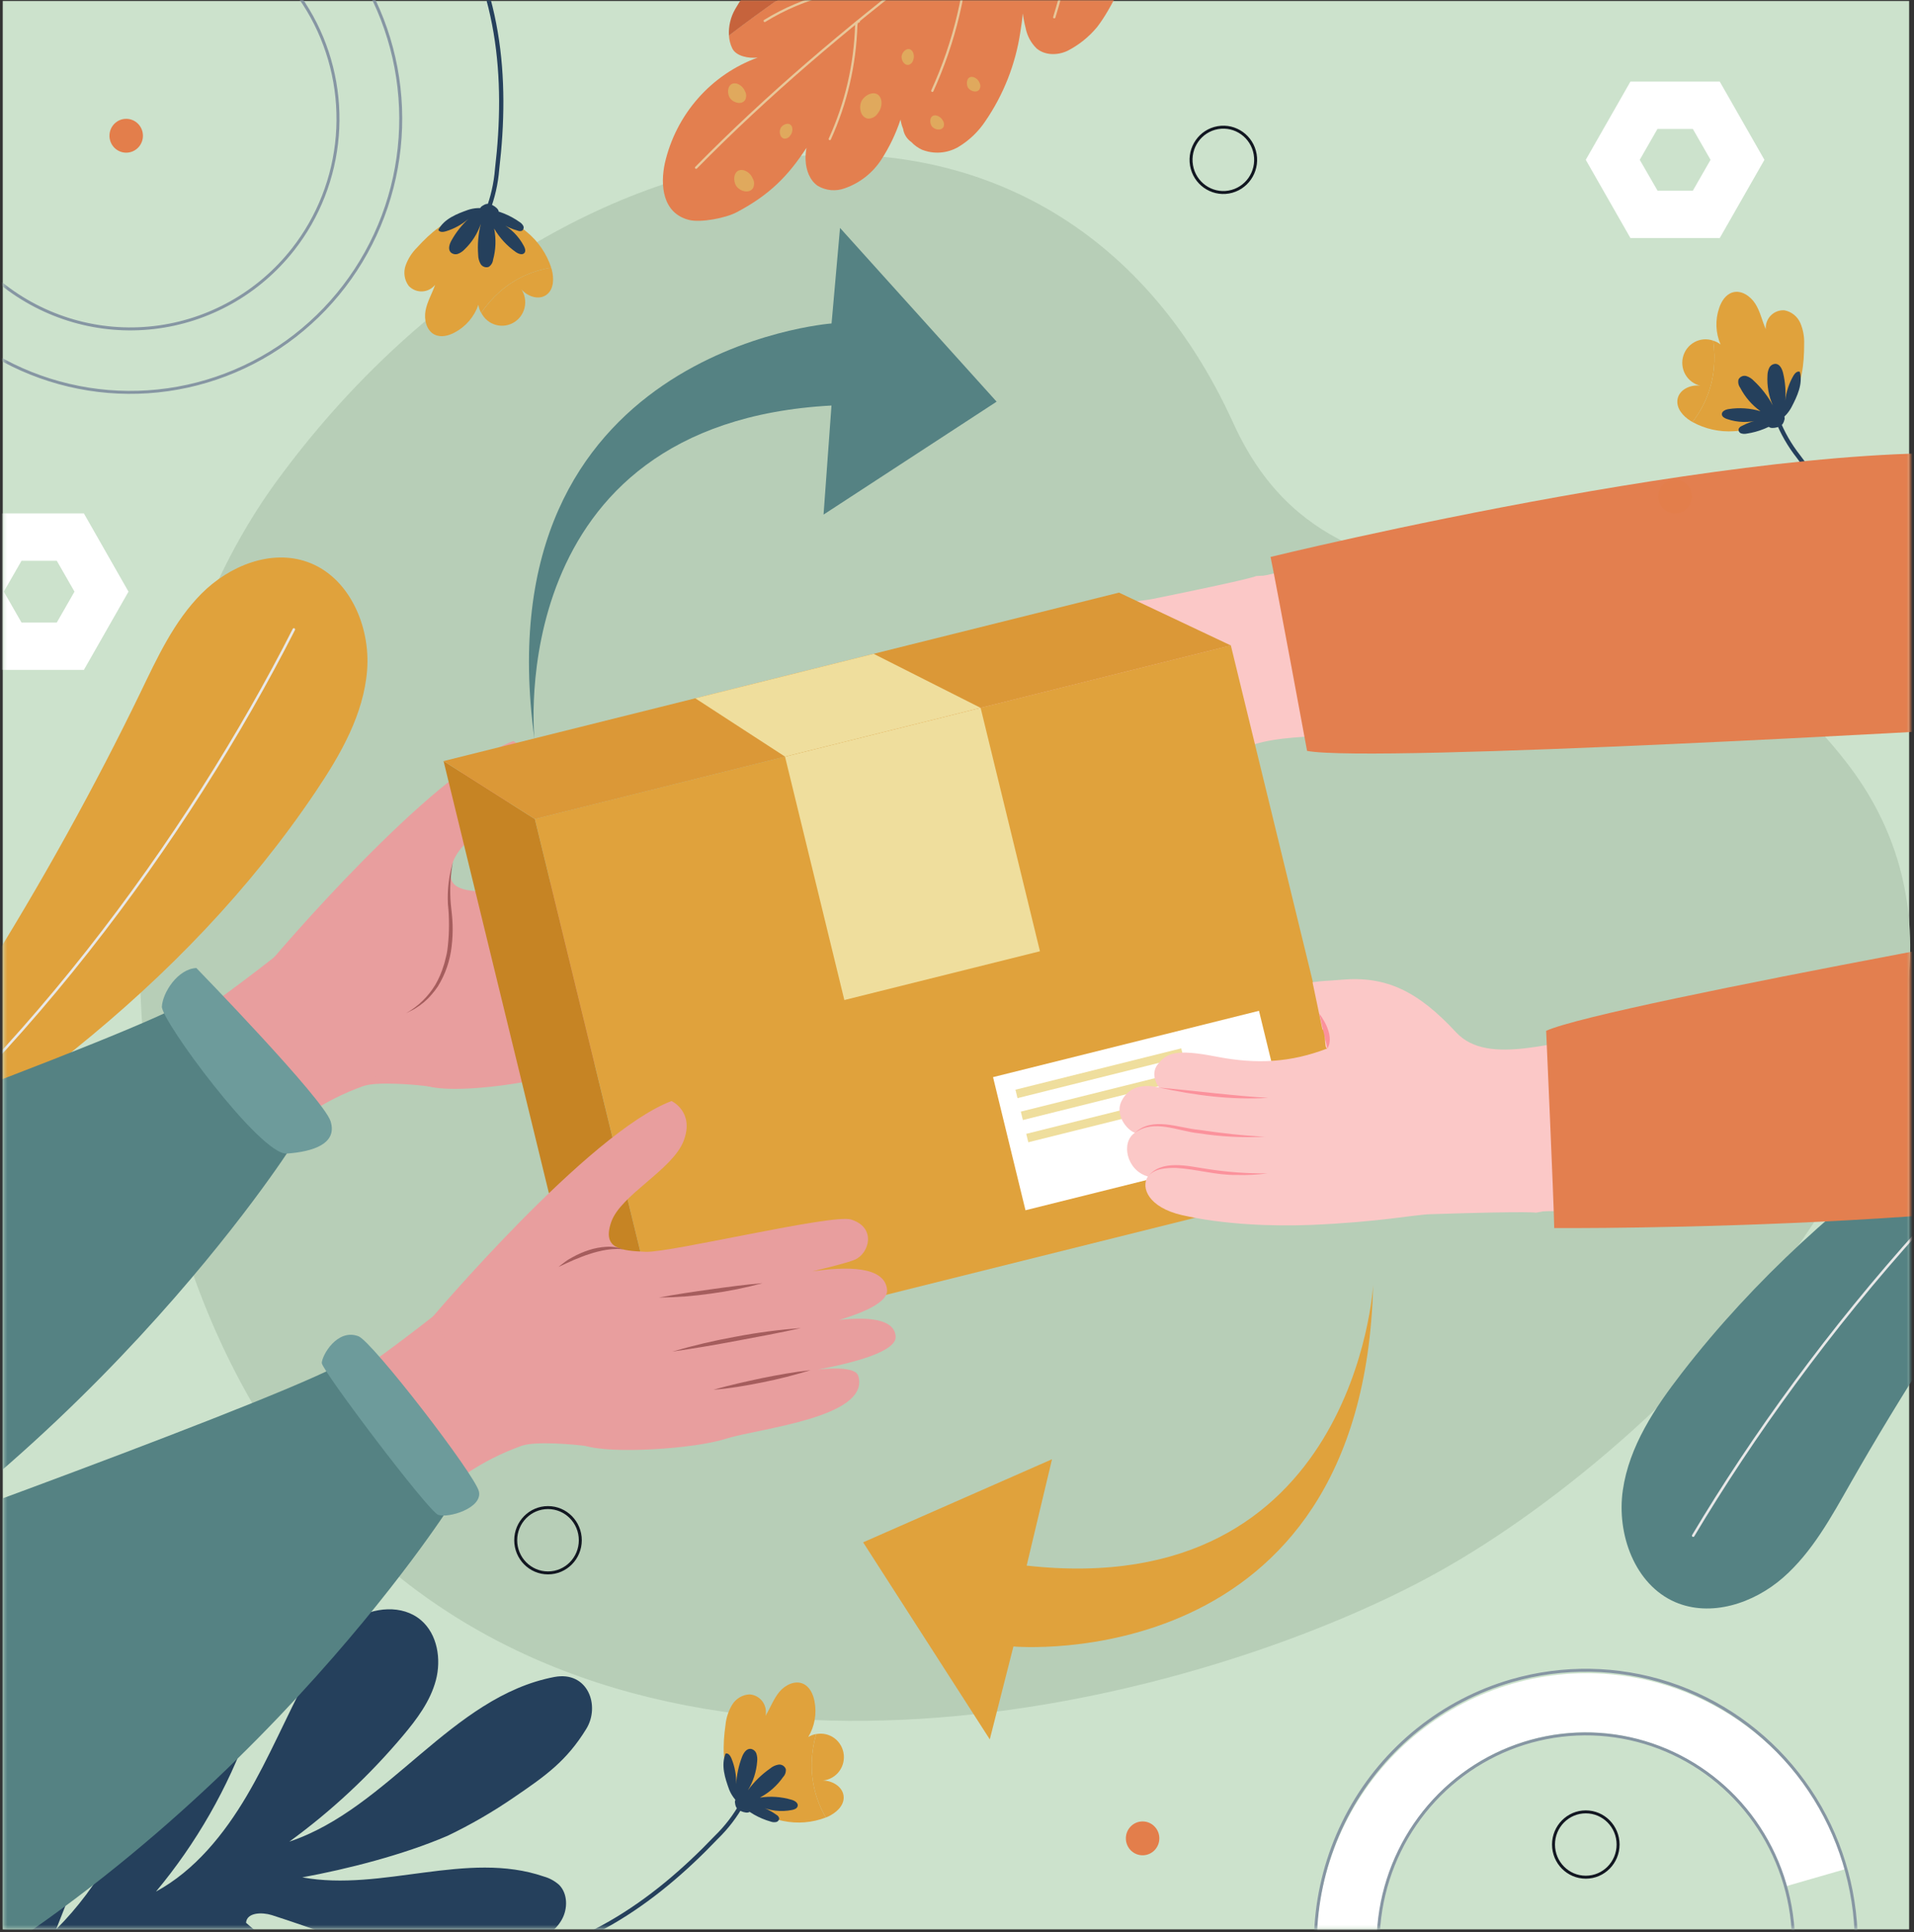 <svg width="645" height="651" viewBox="0 0 645 651" fill="none" xmlns="http://www.w3.org/2000/svg">
<rect x="0" y="0" width="645" height="651" fill="#333333" stroke="none"/>
<path d="M643.356 0.338H0.925V650.039H643.356V0.338Z" fill="#CCE2CC"/>
<path d="M93.126 162.269C188.206 32.056 353.953 7.043 415.626 142.583C453.954 226.81 550.228 165.115 621.847 256.359C693.465 347.603 573.664 478.738 487.232 528.207C417.348 568.189 250.149 617.177 140.319 535.782C30.49 454.388 21.701 260.179 93.126 162.269Z" fill="#B7CEB7"/>
<mask id="mask0_178_3396" style="mask-type:luminance" maskUnits="userSpaceOnUse" x="1" y="0" width="643" height="650">
<path d="M643.715 0H1.285V649.701H643.715V0Z" fill="white"/>
</mask>
<g mask="url(#mask0_178_3396)">
<path d="M186.78 565.019C152.088 571.646 130.991 609.276 97.508 620.49C111.643 610.201 124.495 598.22 135.784 584.808C140.486 579.221 145.009 573.192 146.885 566.11C148.761 559.028 147.412 550.621 141.887 545.891C135.629 540.525 125.813 541.434 118.926 545.891C112.039 550.348 107.504 557.716 103.598 565.006C96.505 578.233 90.749 592.189 83.117 605.105C75.485 618.021 65.643 630.21 52.563 637.317C66.15 621.034 76.782 602.447 83.965 582.418C86.008 576.7 87.82 570.632 86.895 564.616C85.969 558.6 81.678 552.7 75.716 551.908C71.977 551.608 68.263 552.74 65.309 555.078C53.013 563.966 51.715 581.443 48.387 596.334C43.807 616.714 33.578 635.352 18.9 650.064C23.26 639.019 27.62 627.979 31.98 616.943C35.526 607.938 39.149 598.543 38.404 588.876C37.89 582.573 34.267 575.505 28.022 574.985C23.911 574.647 20.108 577.363 17.422 580.546C9.713 589.642 8.428 602.415 6.257 614.214C2.248 636.252 -1.812 654.015 -16.704 676.988C-17.462 679.782 -13.967 684.563 -9.688 683.485C-5.41 682.406 0.989 679.587 5.216 678.287C18.938 674.246 40.627 678.469 54.657 687.045C68.688 695.621 76.5 702.638 89.349 712.825C92.664 715.424 96.274 718.023 100.45 718.634C104.626 719.244 109.444 717.191 110.729 713.111C111.551 710.422 110.729 707.485 109.444 704.964C105.114 696.284 96.698 690.593 88.629 685.291L61.532 667.541C59.463 666.177 57.086 664.033 57.87 661.655C85.751 667.424 107.491 690.814 135.244 697.22C139.561 698.22 144.456 698.675 148.093 696.115C154.517 691.619 152.217 680.808 146.088 676C139.959 671.193 131.775 670.387 124.246 668.776C108.92 665.491 94.687 658.278 82.912 647.829C83.168 644.321 88.244 644.217 91.559 645.231C106.078 649.856 120.288 655.626 135.244 658.588C150.2 661.551 166.26 661.473 179.931 654.69C183.657 652.858 187.281 650.402 189.324 646.764C191.367 643.126 191.367 638.058 188.437 635.069C186.958 633.747 185.2 632.783 183.298 632.25C157.395 623.349 128.781 637.447 101.863 632.522C116.922 629.755 135.745 625.012 150.842 618.515C158.641 614.777 166.141 610.432 173.276 605.521C183.992 598.231 190.968 593.242 197.56 582.521C202.378 574.712 198.099 562.862 186.78 565.019Z" fill="#25405C"/>
<path d="M566.764 462.587C557.655 474.359 549.008 487.276 546.875 502.089C544.742 516.902 550.909 533.872 564.49 539.771C576.504 544.969 590.907 540.239 600.813 531.598C610.72 522.957 617.144 511.055 623.684 499.594C657.206 440.744 706.275 370.485 754.47 323.161C745.386 332.088 707.046 339.469 683.533 358.076C672.688 366.652 664.851 373.487 653.544 381.4C620.947 404.218 591.228 430.972 566.764 462.587Z" fill="#558283"/>
<path d="M570.593 517.395C610.591 450.307 675.001 372.928 749.78 325.175" stroke="#E8E8E8" stroke-width="0.85" stroke-linecap="round" stroke-linejoin="round"/>
<path d="M106.515 266.507C114.828 254.137 122.575 240.636 123.719 225.732C124.862 210.828 117.564 194.3 103.624 189.349C91.289 184.944 77.233 190.648 67.93 199.978C58.628 209.308 53 221.587 47.257 233.476C17.705 294.548 -26.52 367.939 -71.426 418.446C-62.959 408.935 -25.171 398.955 -2.994 378.762C7.285 369.459 14.608 362.104 25.363 353.437C56.354 328.437 84.222 299.72 106.515 266.507Z" fill="#E0A23C"/>
<path d="M99.024 212.075C63.613 281.749 4.535 363.403 -66.89 416.081" stroke="#E8E8E8" stroke-width="0.85" stroke-linecap="round" stroke-linejoin="round"/>
<path d="M246.77 16.307C248.055 18.906 252.115 19.738 255.34 19.4C247.602 22.207 240.683 26.933 235.217 33.143C229.751 39.354 225.913 46.852 224.054 54.951C222.448 62.397 223.244 71.752 232.097 74.079C236.093 75.131 244.663 73.455 248.312 71.48C259.516 65.567 265.696 59.109 271.786 49.806C271.519 51.157 271.415 52.535 271.478 53.912C271.607 57.264 272.853 60.786 275.615 62.644C276.977 63.436 278.493 63.917 280.058 64.055C281.623 64.191 283.198 63.98 284.674 63.436C289.749 61.679 294.099 58.258 297.034 53.717C299.74 49.542 301.9 45.03 303.458 40.294C303.548 40.801 303.651 41.295 303.78 41.775C303.933 42.337 304.122 42.888 304.345 43.426C304.476 44.311 304.787 45.159 305.258 45.917C305.729 46.675 306.35 47.327 307.082 47.831C308.102 48.919 309.319 49.801 310.666 50.429C312.646 51.217 314.774 51.546 316.896 51.391C319.017 51.235 321.077 50.6 322.924 49.533C326.591 47.348 329.722 44.354 332.085 40.775C338.2 31.848 342.217 21.625 343.829 10.889C344.188 8.771 344.458 6.64 344.689 4.509C344.891 6.174 345.204 7.824 345.627 9.446C346.135 12.08 347.437 14.49 349.354 16.346C352.193 18.724 356.459 18.698 359.787 17.1C363.603 15.14 366.987 12.417 369.731 9.095C379.651 -3.73 391.471 -37.683 395.75 -65.152C341.58 -48.691 290.75 -22.584 245.652 11.941C245.728 13.458 246.109 14.944 246.77 16.307ZM345.448 -13.67C345.448 -13.514 345.37 -13.345 345.345 -13.189C345.369 -13.352 345.403 -13.512 345.448 -13.67Z" fill="#E37F4F"/>
<path d="M315.214 -59.773C310.396 -56.966 305.796 -52.691 304.01 -47.363C302.225 -42.036 305.578 -34.811 311.129 -34.902C298.884 -32.303 286.716 -28.756 275.872 -22.324C265.028 -15.892 254.029 -8.03 247.798 2.988C246.211 5.702 245.464 8.834 245.652 11.98C290.745 -22.548 341.57 -48.66 395.737 -65.126C395.968 -66.594 396.174 -68.05 396.366 -69.479C396.487 -70.08 396.473 -70.701 396.326 -71.296C396.179 -71.891 395.901 -72.445 395.514 -72.918C395.127 -73.39 394.64 -73.769 394.09 -74.026C393.539 -74.283 392.938 -74.412 392.332 -74.404C377.35 -73.637 332.586 -69.934 315.214 -59.773Z" fill="#C6633C"/>
<path d="M234.577 56.498C282.913 7.289 339.832 -32.251 396.392 -71.467" stroke="#E8C79A" stroke-width="0.78" stroke-linecap="round" stroke-linejoin="round"/>
<path d="M257.704 7.042C270.987 -1.139 286.413 -5.049 301.942 -4.171" stroke="#E8C79A" stroke-width="0.78" stroke-linecap="round" stroke-linejoin="round"/>
<path d="M289.415 7.225C288.836 7.108 288.579 7.926 288.554 8.524C288.149 21.768 285.117 34.795 279.637 46.83" stroke="#E8C79A" stroke-width="0.78" stroke-linecap="round" stroke-linejoin="round"/>
<path d="M326.624 -21.856C325.923 -3.718 321.697 14.102 314.187 30.588" stroke="#E8C79A" stroke-width="0.78" stroke-linecap="round" stroke-linejoin="round"/>
<path d="M363.834 -48.897C363.676 -30.334 360.792 -11.897 355.276 5.808" stroke="#E8C79A" stroke-width="0.78" stroke-linecap="round" stroke-linejoin="round"/>
<path d="M296.982 33.784C297.113 34.559 297.075 35.353 296.871 36.112C296.667 36.871 296.301 37.575 295.8 38.176C295.457 38.73 294.98 39.186 294.413 39.5C293.846 39.814 293.209 39.975 292.563 39.969C289.684 39.592 289.209 35.369 290.687 33.472C292.383 31.185 296.16 30.25 296.982 33.784Z" fill="#E0A95D"/>
<path d="M266.994 43.075C267.071 43.533 267.049 44.003 266.929 44.451C266.809 44.9 266.595 45.317 266.3 45.674C266.095 46.002 265.81 46.271 265.472 46.455C265.135 46.639 264.756 46.733 264.372 46.726C262.676 46.505 262.381 44.01 263.268 42.828C264.154 41.645 266.505 40.97 266.994 43.075Z" fill="#E0A95D"/>
<path d="M250.702 57.381C251.358 57.589 251.962 57.94 252.47 58.409C252.979 58.879 253.379 59.455 253.644 60.097C253.942 60.596 254.106 61.165 254.122 61.748C254.138 62.331 254.004 62.908 253.734 63.423C252.282 65.554 248.787 64.229 247.875 62.254C246.822 59.993 247.605 56.602 250.702 57.381Z" fill="#E0A95D"/>
<path d="M248.338 28.184C248.937 28.379 249.487 28.703 249.951 29.134C250.415 29.564 250.78 30.091 251.023 30.679C251.29 31.133 251.438 31.648 251.451 32.176C251.465 32.704 251.344 33.227 251.1 33.694C249.815 35.643 246.59 34.434 245.755 32.641C244.804 30.575 245.511 27.482 248.338 28.184Z" fill="#E0A95D"/>
<path d="M328.076 25.988C328.522 26.135 328.931 26.377 329.277 26.698C329.623 27.018 329.897 27.41 330.081 27.846C330.27 28.19 330.369 28.577 330.369 28.97C330.369 29.363 330.27 29.75 330.081 30.094C329.091 31.549 326.714 30.653 326.098 29.314C325.442 27.742 325.969 25.429 328.076 25.988Z" fill="#E0A95D"/>
<path d="M307.557 17.412C307.789 17.823 307.929 18.28 307.967 18.752C308.004 19.223 307.939 19.697 307.775 20.141C307.695 20.526 307.518 20.884 307.262 21.18C307.005 21.476 306.677 21.7 306.31 21.83C304.601 22.22 303.471 19.933 303.92 18.516C304.421 16.892 306.362 15.593 307.557 17.412Z" fill="#E0A95D"/>
<path d="M315.433 38.891C315.892 38.979 316.328 39.166 316.709 39.44C317.09 39.713 317.409 40.067 317.643 40.476C317.883 40.786 318.041 41.153 318.101 41.542C318.162 41.931 318.124 42.329 317.99 42.698C317.18 44.271 314.713 43.686 313.93 42.425C313.146 41.165 313.274 38.631 315.433 38.891Z" fill="#E0A95D"/>
<path d="M570.349 142.18C570.157 142.063 569.951 141.972 569.758 141.842C567.189 140.27 564.876 137.619 565.287 134.657C565.801 131.018 570.311 129.212 573.844 130.096C572.75 129.969 571.696 129.611 570.748 129.044C569.801 128.477 568.983 127.714 568.347 126.806C567.711 125.897 567.271 124.863 567.058 123.771C566.844 122.679 566.86 121.554 567.106 120.469C567.351 119.383 567.82 118.363 568.482 117.474C569.144 116.584 569.985 115.846 570.948 115.308C571.911 114.769 572.976 114.442 574.073 114.349C575.17 114.255 576.274 114.396 577.313 114.763C577.771 117.947 577.845 121.176 577.532 124.378C576.844 130.878 574.354 137.049 570.349 142.18Z" fill="#E0A23C"/>
<path d="M577.532 124.379C577.845 121.176 577.771 117.948 577.313 114.763C578.22 115.037 579.069 115.478 579.819 116.063C578.131 112.187 577.957 107.809 579.33 103.809C580.076 101.522 581.54 99.248 583.815 98.534C586.744 97.624 589.853 99.716 591.524 102.341C593.194 104.966 593.798 108.071 595.044 110.904C594.988 110.056 595.111 109.205 595.406 108.409C595.7 107.613 596.16 106.89 596.754 106.288C597.348 105.687 598.062 105.22 598.848 104.92C599.635 104.621 600.476 104.494 601.314 104.55C602.489 104.767 603.593 105.272 604.532 106.019C605.47 106.766 606.213 107.734 606.698 108.838C607.639 111.064 608.078 113.474 607.983 115.894C607.983 122.754 607.263 129.16 603.589 135.904C602.238 138.603 599.984 140.73 597.229 141.908C592.462 143.688 589.519 145.039 584.38 145.286C579.502 145.618 574.632 144.541 570.336 142.181C574.346 137.051 576.84 130.88 577.532 124.379Z" fill="#E0A23C"/>
<path d="M599.721 141.635C596.405 143.986 592.589 145.517 588.581 146.105C587.971 146.231 587.339 146.2 586.744 146.014C586.447 145.912 586.196 145.704 586.04 145.429C585.884 145.154 585.833 144.83 585.896 144.519C586.103 144.066 586.476 143.712 586.937 143.532C588.862 142.503 590.934 141.784 593.078 141.401C589.423 142.503 585.518 142.416 581.913 141.154C581.168 140.894 580.345 140.439 580.256 139.66C580.14 138.581 581.476 137.983 582.543 137.827C586.123 137.27 589.781 137.514 593.258 138.542C590.385 136.483 588.037 133.762 586.41 130.603C586.121 130.209 585.922 129.755 585.829 129.274C585.735 128.793 585.75 128.297 585.87 127.822C586.117 127.374 586.502 127.02 586.965 126.814C587.429 126.608 587.947 126.56 588.44 126.679C589.42 126.981 590.306 127.537 591.01 128.29C593.589 130.686 595.759 133.496 597.434 136.606C596.036 133.428 595.414 129.956 595.623 126.484C595.636 125.582 595.846 124.694 596.239 123.885C596.448 123.49 596.759 123.16 597.139 122.931C597.52 122.702 597.955 122.583 598.398 122.586C599.824 122.702 600.569 124.34 600.903 125.756C601.619 128.774 601.857 131.888 601.61 134.982C601.938 132.015 602.879 129.15 604.372 126.575C604.835 125.782 605.657 124.898 606.518 125.275C607.623 129.316 605.644 133.487 603.717 137.191C602.764 138.98 601.392 140.506 599.721 141.635Z" fill="#25405C"/>
<path d="M598.886 141.297C600.655 145.819 603.08 150.05 606.081 153.849C615.075 166.271 625.354 177.849 637.522 187.205C649.689 196.56 663.643 203.642 678.637 206.579C686.923 207.993 695.303 208.766 703.705 208.892" stroke="#25405C" stroke-width="1.44" stroke-miterlimit="10"/>
<path d="M600.145 143.402C600.405 143.222 600.631 142.998 600.813 142.739C601.041 142.362 601.206 141.949 601.302 141.518C601.389 141.31 601.427 141.084 601.413 140.859C601.4 140.634 601.335 140.414 601.225 140.218C601.033 140.037 600.791 139.919 600.531 139.88C599.591 139.718 598.625 139.887 597.794 140.361C596.963 140.834 596.319 141.582 595.97 142.479C595.032 144.987 599.04 144.233 600.145 143.402Z" fill="#25405C"/>
<path d="M185.739 90.204C185.803 90.425 185.88 90.633 185.945 90.854C186.716 93.751 186.651 97.351 184.339 99.183C181.512 101.496 177.002 99.703 175.023 96.584C175.763 97.427 176.315 98.419 176.645 99.495C176.975 100.571 177.073 101.705 176.935 102.823C176.796 103.94 176.423 105.015 175.84 105.975C175.258 106.935 174.48 107.758 173.557 108.389C172.635 109.021 171.59 109.446 170.493 109.636C169.395 109.826 168.27 109.778 167.192 109.493C166.115 109.208 165.11 108.694 164.245 107.985C163.379 107.276 162.674 106.388 162.175 105.381C163.997 102.741 166.129 100.332 168.522 98.208C173.403 93.957 179.37 91.183 185.739 90.204Z" fill="#E0A23C"/>
<path d="M168.471 98.234C166.077 100.358 163.946 102.767 162.124 105.407C161.656 104.567 161.347 103.646 161.211 102.691C159.828 106.688 157 110.007 153.297 111.982C151.202 113.138 148.594 113.788 146.448 112.736C143.699 111.371 142.838 107.694 143.403 104.653C143.968 101.613 145.626 98.884 146.628 95.96C146.098 96.627 145.432 97.17 144.676 97.554C143.92 97.938 143.091 98.153 142.246 98.185C141.401 98.217 140.558 98.065 139.776 97.74C138.994 97.414 138.29 96.923 137.711 96.298C136.999 95.329 136.533 94.198 136.354 93.004C136.174 91.81 136.288 90.59 136.683 89.45C137.503 87.169 138.821 85.104 140.538 83.408C145.138 78.353 150.033 74.195 157.241 71.831C160.048 70.784 163.132 70.784 165.94 71.831C170.629 73.819 173.726 74.897 177.606 78.224C181.391 81.357 184.22 85.511 185.765 90.204C179.366 91.177 173.371 93.961 168.471 98.234Z" fill="#E0A23C"/>
<path d="M163.884 70.337C167.893 70.908 171.714 72.426 175.036 74.767C175.57 75.079 176.013 75.527 176.321 76.067C176.465 76.346 176.504 76.668 176.431 76.974C176.358 77.28 176.177 77.549 175.923 77.73C175.7 77.827 175.459 77.876 175.216 77.876C174.973 77.876 174.733 77.827 174.51 77.73C172.404 77.152 170.401 76.244 168.573 75.04C171.988 76.765 174.783 79.528 176.565 82.941C176.925 83.642 177.233 84.539 176.758 85.176C176.116 86.046 174.754 85.552 173.854 84.942C170.87 82.863 168.367 80.154 166.518 77.002C167.228 80.49 167.104 84.098 166.158 87.528C166.103 88.015 165.94 88.484 165.682 88.9C165.424 89.317 165.078 89.669 164.668 89.931C164.175 90.095 163.642 90.087 163.154 89.911C162.665 89.735 162.249 89.399 161.969 88.957C161.444 88.049 161.16 87.02 161.147 85.968C160.869 82.426 161.168 78.861 162.034 75.417C160.915 78.706 159.024 81.672 156.522 84.058C155.91 84.711 155.158 85.213 154.324 85.526C153.904 85.675 153.452 85.703 153.017 85.609C152.582 85.516 152.181 85.302 151.857 84.994C150.894 83.928 151.459 82.213 152.179 80.953C153.69 78.246 155.62 75.803 157.896 73.715C155.65 75.659 153.023 77.103 150.187 77.951C149.313 78.224 148.106 78.289 147.72 77.457C149.635 73.741 153.9 72.065 157.806 70.687C159.77 70.05 161.861 69.929 163.884 70.337Z" fill="#25405C"/>
<path d="M164.295 71.129C166.051 66.602 167.138 61.839 167.52 56.991C169.318 41.684 169.601 26.105 167.031 10.915C164.462 -4.275 159.065 -19.14 150.123 -31.615C145.028 -38.361 139.445 -44.715 133.419 -50.625" stroke="#25405C" stroke-width="1.44" stroke-miterlimit="10"/>
<path d="M164.796 68.725C164.485 68.673 164.168 68.673 163.858 68.725C163.439 68.852 163.041 69.04 162.676 69.284C162.277 69.531 161.828 69.855 161.815 70.336C161.823 70.605 161.923 70.862 162.098 71.064C162.673 71.848 163.5 72.406 164.437 72.643C165.375 72.88 166.364 72.781 167.237 72.363C169.601 71.103 166.132 68.868 164.796 68.725Z" fill="#25405C"/>
<path d="M278.301 612.355L278.93 612.108C281.641 610.874 284.327 608.574 284.314 605.611C284.314 601.934 280.048 599.53 276.437 599.933C277.536 599.951 278.625 599.735 279.635 599.299C280.645 598.864 281.553 598.218 282.3 597.403C283.047 596.589 283.617 595.625 283.971 594.574C284.325 593.523 284.457 592.408 284.357 591.302C284.257 590.196 283.929 589.123 283.392 588.154C282.855 587.185 282.123 586.341 281.243 585.677C280.363 585.013 279.354 584.544 278.282 584.3C277.211 584.057 276.101 584.044 275.024 584.262C274.147 587.359 273.65 590.554 273.547 593.774C273.366 600.297 275.014 606.739 278.301 612.355Z" fill="#E0A23C"/>
<path d="M273.547 593.748C273.65 590.529 274.147 587.334 275.024 584.237C274.081 584.396 273.178 584.741 272.365 585.25C274.548 581.635 275.301 577.319 274.472 573.166C274.022 570.801 272.891 568.345 270.72 567.332C267.932 566.032 264.578 567.682 262.613 570.06C260.647 572.438 259.593 575.44 257.974 578.078C258.153 577.241 258.152 576.375 257.97 575.539C257.788 574.703 257.43 573.917 256.92 573.233C256.411 572.55 255.761 571.986 255.016 571.58C254.271 571.173 253.448 570.934 252.603 570.879C251.411 570.933 250.249 571.283 249.221 571.897C248.193 572.511 247.329 573.37 246.706 574.4C245.473 576.474 244.713 578.801 244.483 581.209C243.52 588.005 243.43 594.463 246.192 601.636C247.172 604.495 249.12 606.911 251.691 608.458C256.188 610.862 258.976 612.603 263.974 613.538C268.765 614.52 273.731 614.11 278.301 612.356C275.01 606.732 273.362 600.281 273.547 593.748Z" fill="#E0A23C"/>
<path d="M249.262 607.808C252.234 610.588 255.813 612.618 259.708 613.733C260.291 613.952 260.922 614.006 261.533 613.889C261.83 613.831 262.097 613.669 262.287 613.431C262.478 613.194 262.579 612.896 262.574 612.59C262.434 612.107 262.11 611.701 261.674 611.459C259.898 610.183 257.939 609.189 255.867 608.51C259.339 610.114 263.224 610.569 266.968 609.809C267.739 609.653 268.612 609.315 268.805 608.51C269.062 607.457 267.829 606.69 266.788 606.392C263.312 605.356 259.655 605.103 256.072 605.651C259.192 603.999 261.878 601.621 263.91 598.712C264.244 598.36 264.498 597.937 264.653 597.475C264.809 597.012 264.862 596.521 264.809 596.035C264.626 595.544 264.284 595.129 263.838 594.858C263.393 594.587 262.871 594.475 262.355 594.541C261.319 594.711 260.347 595.16 259.541 595.84C256.652 597.856 254.112 600.341 252.025 603.195C253.833 600.236 254.909 596.88 255.16 593.411C255.257 592.535 255.165 591.648 254.89 590.812C254.739 590.39 254.476 590.018 254.129 589.738C253.782 589.459 253.365 589.281 252.924 589.227C251.485 589.136 250.534 590.669 250.02 592.02C248.91 594.931 248.26 598.001 248.093 601.116C248.17 598.131 247.618 595.163 246.474 592.41C246.127 591.552 245.421 590.565 244.534 590.799C242.89 594.697 244.303 599.05 245.729 602.974C246.495 604.855 247.709 606.516 249.262 607.808Z" fill="#25405C"/>
<path d="M250.136 607.613C247.784 611.855 244.822 615.722 241.348 619.087C230.761 630.17 219.017 640.254 205.77 647.881C192.523 655.509 177.722 660.654 162.509 661.538C154.112 661.807 145.707 661.437 137.364 660.433" stroke="#25405C" stroke-width="1.44" stroke-miterlimit="10"/>
<path d="M248.608 609.536C248.384 609.319 248.193 609.069 248.042 608.795C247.859 608.384 247.746 607.945 247.708 607.496C247.649 607.274 247.642 607.041 247.686 606.816C247.731 606.59 247.826 606.379 247.965 606.197C248.182 606.038 248.443 605.951 248.71 605.95C249.663 605.921 250.596 606.222 251.355 606.804C252.115 607.385 252.655 608.212 252.886 609.146C253.464 611.797 249.597 610.472 248.608 609.536Z" fill="#25405C"/>
<path d="M168.381 347.602L173.237 334.167L159.412 302.591L130.76 296.523L98.934 321.406C98.934 321.406 98.459 323.2 97.649 326.019L93.165 321.913C71.466 338.969 48.721 354.619 25.067 368.77C-8.249 388.521 -48.041 405.53 -66.299 417.38C-71.439 420.681 -78.261 425.359 -86.099 430.751C-86.099 430.751 -88.334 432.206 -91.996 434.805L-93.178 435.624C-114.546 450.931 -176.052 499.152 -155.623 533.729C-118.683 596.23 -19.505 502.868 -19.505 502.868C18.039 465.276 59.283 420.681 87.781 389.3C97.229 378.692 109.157 370.65 122.473 365.911C127.137 364.313 140.204 365.404 145.292 366.145C162.226 368.679 168.381 347.602 168.381 347.602Z" fill="#E89E9E"/>
<path d="M91.855 323.148C91.855 323.148 145.035 260.205 172.955 249.706C172.955 249.706 180.78 253.305 177.054 263.076C173.328 272.848 155.841 281.268 152.641 290.442C149.442 299.616 156.02 300.122 164.205 300.499C172.39 300.876 238.072 284.906 242.916 289.246C247.759 293.586 240.346 298.043 235.438 300.161C230.53 302.279 194.862 313.038 194.862 313.038C194.862 313.038 257.923 298.069 259.105 309.777C259.876 317.365 201.749 329.463 201.749 329.463C201.749 329.463 252.256 317.002 251.73 326.747C251.267 335.063 209.419 342.21 209.419 342.21C209.419 342.21 235.63 336.545 235.887 342.34C236.221 349.694 199.641 358.206 188.759 361.701C177.876 365.196 152.783 368.614 143.93 365.872C135.077 363.13 128.769 360.402 122.498 364.053" fill="#E89E9E"/>
<path d="M60.118 339.144C60.118 339.144 93.242 376.086 98.253 386.234C98.253 386.234 26.635 498.749 -96.416 561.549L-192.37 555.273L-124.632 409.922C-124.632 409.922 28.395 355.178 60.118 339.144Z" fill="#558283"/>
<path d="M152.628 290.442C152.182 292.761 151.907 295.111 151.806 297.472C151.673 299.814 151.707 302.164 151.909 304.501C152.14 306.814 152.461 309.218 152.526 311.609C152.598 314.009 152.491 316.411 152.204 318.795C151.685 323.61 150.095 328.243 147.553 332.348C146.886 333.346 146.152 334.297 145.356 335.193C144.958 335.635 144.572 336.103 144.148 336.493L142.863 337.675C141.949 338.436 140.983 339.131 139.972 339.754C138.97 340.378 137.878 340.846 136.837 341.378C140.901 339.085 144.309 335.768 146.731 331.75C147.882 329.744 148.804 327.612 149.48 325.396C149.879 324.304 150.084 323.148 150.38 322.03C150.675 320.913 150.83 319.743 150.932 318.587C151.433 313.914 151.433 309.2 150.932 304.527C150.706 299.769 151.279 295.006 152.628 290.442Z" fill="#A55D5D"/>
<path d="M66.17 326.149C66.17 326.149 108.969 370.173 111.397 377.762C113.826 385.35 105.474 388.053 96.634 388.664C87.794 389.274 54.311 343.808 54.555 339.143C54.799 334.479 59.874 326.448 66.17 326.149Z" fill="#6D9B9B"/>
<path d="M557.115 168.792C528.257 170.182 420.625 195.196 420.625 195.196C420.625 195.196 438.523 227.135 438.33 247.484C438.33 247.484 538.934 244.43 550.614 249.108C552.451 250.55 598.488 238.362 632.472 213.141C597.241 177.095 588.312 167.311 557.115 168.792Z" fill="#FBC8C7"/>
<path d="M476.683 205.786C459.646 191.129 423.284 194.091 423.284 194.091C423.284 194.091 422.834 194.819 388.593 201.771C382.978 202.914 371.003 203.2 348.569 207.527C336.016 209.957 319.737 214.453 306.901 220.794C296.622 225.875 295.479 232.956 298.73 236.049C292.164 239.7 292.395 249.433 297.792 251.408C295.312 252.902 292.537 258.944 295.813 262.856C299.783 267.637 305.282 266.273 309.15 264.402C309.15 264.402 306.863 269.288 310.576 272.198C314.289 275.109 317.424 275.889 330.273 270.106C343.122 264.324 354.416 262.414 367.316 264.168C366.031 264.415 368.498 270.418 367.161 270.795L367.508 287.05C371.98 286.596 371.556 286.44 377.286 285.595C392.242 283.399 401.429 275.837 410.847 259.438C418.903 245.418 443.405 249.563 461.817 246.444C461.817 246.392 493.72 220.443 476.683 205.786Z" fill="#FBC8C7"/>
<path d="M298.729 236.075C304.473 240.753 312.657 236.387 318.529 234.048C324.89 231.426 331.458 229.349 338.162 227.837C334.716 228.169 331.304 228.791 327.96 229.695C321.202 231.15 315.111 234.828 308.52 236.738C305.334 237.556 301.582 238.219 298.729 236.075Z" fill="#FB929C"/>
<path d="M297.792 251.421C304.872 255.501 312.452 249.628 319.121 247.393C326.046 244.651 333.049 242.078 340.205 240.038C332.844 241.378 325.641 243.485 318.71 246.327C311.951 248.653 305.167 254.552 297.792 251.421Z" fill="#FB929C"/>
<path d="M309.15 264.428C319.313 261.075 334.05 255.579 344.162 252.59C332.02 254.604 320.264 259.087 309.15 264.428Z" fill="#FB929C"/>
<path d="M440.475 252.993C440.475 252.993 430.068 196.729 428.167 187.646C428.167 187.646 603.858 144.636 680.834 153.979L668.808 245.249C668.808 245.249 462.742 257.203 440.475 252.993Z" fill="#E37F4F"/>
<path d="M223.879 454.889L458.41 396.411L414.781 217.45L180.25 275.928L223.879 454.889Z" fill="#E0A23C"/>
<path d="M345.578 407.762L435.199 385.416L424.265 340.565L334.644 362.911L345.578 407.762Z" fill="white"/>
<path d="M342.889 369.984L398.752 356.055L398.06 353.216L342.197 367.145L342.889 369.984Z" fill="#EFDE9D"/>
<path d="M344.699 377.365L400.562 363.436L399.87 360.597L344.007 374.526L344.699 377.365Z" fill="#EFDE9D"/>
<path d="M346.523 384.857L385.52 375.133L384.827 372.295L345.831 382.018L346.523 384.857Z" fill="#EFDE9D"/>
<path d="M284.537 336.936L350.455 320.5L330.46 238.482L264.542 254.918L284.537 336.936Z" fill="#EFDE9D"/>
<path d="M180.24 275.954L149.48 256.424L188.437 416.211L223.874 454.907L180.24 275.954Z" fill="#C68424"/>
<path d="M414.779 217.468L377.094 199.666L149.48 256.424L180.24 275.954L414.779 217.468Z" fill="#DB9837"/>
<path d="M330.466 238.492L294.4 220.287L234.294 235.269L264.552 254.929L330.466 238.492Z" fill="#EFDE9D"/>
<path d="M653.57 402.398C625.161 407.7 514.715 408.129 514.715 408.129C514.715 408.129 524.994 372.915 520.176 353.138C520.176 353.138 618.84 332.945 629.145 325.695C630.622 323.876 678.188 325.136 716.952 341.872C690.779 385.077 684.278 396.655 653.57 402.398Z" fill="#FBC8C7"/>
<path d="M566.906 384.909C553.62 403.1 517.541 408.584 517.541 408.584C517.541 408.584 516.938 407.973 482.041 409.09C476.323 409.285 464.605 411.754 441.786 412.703C429.015 413.236 412.131 412.599 398.216 409.376C387.064 406.777 384.366 400.177 386.82 396.382C379.599 394.355 377.633 384.818 382.451 381.647C379.702 380.763 375.641 375.527 377.954 370.953C380.742 365.392 386.396 365.444 390.584 366.379C390.584 366.379 387.257 362.156 390.225 358.505C393.193 354.853 396.071 353.307 409.87 355.997C423.67 358.687 435.118 357.933 447.285 353.255C446 353.255 447.028 346.901 445.641 346.836L442.313 330.931C446.771 330.334 446.386 330.594 452.168 330.087C467.226 328.787 477.865 333.985 490.714 347.837C501.712 359.635 524.647 349.942 543.277 348.772C543.303 348.798 580.204 366.717 566.906 384.909Z" fill="#FBC8C7"/>
<path d="M386.833 396.408C391.368 390.522 400.311 392.887 406.555 393.809C413.354 394.894 420.23 395.407 427.113 395.343C423.681 395.806 420.218 395.984 416.757 395.875C409.845 396.005 403.073 393.848 396.199 393.497C392.897 393.497 389.107 393.653 386.82 396.395L386.833 396.408Z" fill="#FB929C"/>
<path d="M382.451 381.673C388.426 376.085 397.137 380.049 404.127 380.685C411.489 381.764 418.877 382.647 426.316 382.985C418.845 383.38 411.353 382.992 403.96 381.829C396.854 381.114 388.927 376.943 382.451 381.673Z" fill="#FB929C"/>
<path d="M390.597 366.431C401.236 367.354 416.834 369.329 427.357 369.888C415.01 370.693 402.598 369.03 390.597 366.431Z" fill="#FB929C"/>
<path d="M521.036 347.291C521.036 347.291 523.606 404.464 523.76 413.755C523.76 413.755 704.514 415.159 777.366 388.339L745.103 302.228C745.103 302.228 541.761 338.052 521.036 347.291Z" fill="#E37F4F"/>
<path d="M444.562 341.496C444.562 341.496 450.164 348.46 447.337 353.281L444.562 341.496Z" fill="#FB929C"/>
<path d="M221.715 468.811L226.572 455.375L212.747 423.8L184.094 417.731L152.23 442.615C152.23 442.615 151.754 444.421 150.945 447.228L146.474 443.096C124.773 460.15 102.029 475.8 78.376 489.952C45.124 509.664 5.332 526.699 -12.926 538.55C-18.066 541.863 -24.901 546.541 -32.726 551.921C-32.726 551.921 -34.962 553.376 -38.623 555.975L-39.805 556.793C-61.16 572.1 -122.666 620.321 -102.237 654.911C-65.336 717.386 33.856 624.063 33.856 624.063C71.399 586.459 112.63 541.863 141.141 510.496C150.587 499.885 162.515 491.843 175.833 487.106C180.497 485.495 193.564 486.6 198.639 487.34C215.548 489.874 221.715 468.811 221.715 468.811Z" fill="#E89E9E"/>
<path d="M145.189 444.395C145.189 444.395 198.382 381.452 226.302 370.966C226.302 370.966 234.114 374.552 230.401 384.337C226.688 394.121 209.188 402.528 205.989 411.702C202.789 420.876 209.381 421.383 217.552 421.759C225.724 422.136 280.51 408.947 286.768 410.87C295.466 413.56 292.935 422.331 288.053 424.436C283.17 426.541 248.222 434.286 248.222 434.286C248.222 434.286 297.419 418.693 298.935 434.533C299.848 444.148 255.109 450.71 255.109 450.71C255.109 450.71 300.927 436.547 301.826 450.307C302.379 458.623 262.779 463.47 262.779 463.47C262.779 463.47 287.641 458.026 289.248 463.6C293.308 477.647 255.584 481.246 244.689 484.728C233.793 488.211 206.143 489.926 197.29 487.132C188.437 484.339 182.129 481.649 175.859 485.3" fill="#E89E9E"/>
<path d="M113.453 460.378C113.453 460.378 146.564 497.32 151.587 507.468C151.587 507.468 79.969 619.983 -43.082 682.77L-139.035 676.494L-71.297 531.143C-71.297 531.143 81.73 476.4 113.453 460.378Z" fill="#558283"/>
<path d="M209.895 420.928C208.945 420.794 207.985 420.764 207.029 420.837C206.078 420.837 205.141 421.006 204.215 421.123C202.355 421.435 200.521 421.891 198.729 422.487C196.93 423.02 195.183 423.787 193.41 424.488L190.84 425.645C189.966 426.048 189.105 426.489 188.206 426.853C188.951 426.229 189.748 425.671 190.519 425.073C191.29 424.475 192.163 424.02 193.011 423.54C194.724 422.589 196.522 421.805 198.382 421.201C200.256 420.588 202.198 420.213 204.164 420.083C206.112 419.933 208.07 420.221 209.895 420.928Z" fill="#A55D5D"/>
<path d="M222.049 437.171C227.844 436.079 233.613 435.234 239.459 434.416C245.305 433.597 251.023 432.818 256.959 432.324C251.273 433.88 245.492 435.053 239.652 435.832C233.821 436.681 227.94 437.128 222.049 437.171Z" fill="#A55D5D"/>
<path d="M226.572 455.375C233.641 453.318 240.812 451.635 248.055 450.333C255.276 448.961 262.569 448.002 269.897 447.461C262.702 449.073 255.494 450.398 248.286 451.749C241.078 453.101 233.844 454.361 226.572 455.375Z" fill="#A55D5D"/>
<path d="M273.161 461.638C267.836 463.281 262.433 464.651 256.972 465.744C254.235 466.29 251.498 466.81 248.749 467.239C245.999 467.667 243.211 468.044 240.423 468.226C243.121 467.498 245.819 466.771 248.53 466.147C251.241 465.523 253.965 464.913 256.689 464.341C262.111 463.249 267.585 462.236 273.161 461.638Z" fill="#A55D5D"/>
<path d="M120.777 450.203C125.453 451.944 160.196 496.982 161.404 502.556C162.612 508.13 151.009 511.652 147.617 510.352C144.225 509.053 108.442 461.677 108.442 459.234C108.442 456.791 113.568 447.513 120.777 450.203Z" fill="#6D9B9B"/>
<path d="M534.386 53.847L549.445 80.212H579.536L594.595 53.847L579.536 27.482H549.445L534.386 53.847ZM552.58 53.847L558.542 43.452H570.478L576.44 53.847L570.478 64.242H558.58L552.58 53.847Z" fill="white"/>
<path d="M-16.909 199.341L-1.851 225.706H28.267L43.299 199.341L28.267 172.976H-1.851L-16.909 199.341ZM1.284 199.341L7.246 188.946H19.144L25.106 199.341L19.144 209.736H7.246L1.284 199.341Z" fill="white"/>
<path d="M184.673 529.947C190.683 529.947 195.556 525.02 195.556 518.941C195.556 512.863 190.683 507.936 184.673 507.936C178.662 507.936 173.79 512.863 173.79 518.941C173.79 525.02 178.662 529.947 184.673 529.947Z" stroke="#121721" stroke-miterlimit="10"/>
<path d="M414.108 64.7C420.031 63.664 424.002 57.969 422.978 51.979C421.954 45.99 416.322 41.974 410.4 43.01C404.477 44.045 400.506 49.74 401.53 55.73C402.555 61.719 408.186 65.735 414.108 64.7Z" stroke="#121721" stroke-miterlimit="10"/>
<path d="M534.399 632.47C540.409 632.47 545.282 627.543 545.282 621.464C545.282 615.386 540.409 610.458 534.399 610.458C528.389 610.458 523.516 615.386 523.516 621.464C523.516 627.543 528.389 632.47 534.399 632.47Z" stroke="#121721" stroke-miterlimit="10"/>
<path d="M385.047 625.09C388.162 625.09 390.687 622.536 390.687 619.386C390.687 616.235 388.162 613.681 385.047 613.681C381.932 613.681 379.406 616.235 379.406 619.386C379.406 622.536 381.932 625.09 385.047 625.09Z" fill="#E37E4B"/>
<path d="M558.837 167.259C558.834 168.39 559.164 169.497 559.783 170.438C560.403 171.38 561.285 172.115 562.318 172.55C563.351 172.985 564.488 173.1 565.585 172.881C566.683 172.662 567.691 172.118 568.483 171.319C569.275 170.52 569.815 169.501 570.034 168.392C570.253 167.282 570.142 166.132 569.715 165.087C569.287 164.041 568.562 163.147 567.633 162.519C566.703 161.89 565.609 161.554 564.49 161.554C562.993 161.554 561.557 162.155 560.497 163.224C559.437 164.294 558.84 165.744 558.837 167.259Z" fill="#E37E4B"/>
<path d="M42.529 51.443C45.644 51.443 48.169 48.889 48.169 45.739C48.169 42.588 45.644 40.034 42.529 40.034C39.414 40.034 36.888 42.588 36.888 45.739C36.888 48.889 39.414 51.443 42.529 51.443Z" fill="#E37E4B"/>
<path d="M-12.759 112.229L0.385 95.48C-7.015 89.774 -13.216 82.633 -17.855 74.475C-22.494 66.317 -25.478 57.306 -26.633 47.968C-27.787 38.63 -27.089 29.153 -24.58 20.091C-22.07 11.029 -17.799 2.564 -12.016 -4.809C-6.233 -12.182 0.945 -18.315 9.099 -22.849C17.253 -27.383 26.22 -30.228 35.474 -31.216C44.728 -32.205 54.084 -31.317 62.994 -28.605C71.905 -25.894 80.192 -21.413 87.37 -15.424L100.566 -32.174C91.2 -39.79 80.436 -45.458 68.896 -48.852C57.355 -52.245 45.264 -53.297 33.32 -51.946C21.376 -50.596 9.814 -46.87 -0.701 -40.982C-11.215 -35.095 -20.475 -27.163 -27.946 -17.642C-35.418 -8.122 -40.954 2.799 -44.236 14.492C-47.518 26.184 -48.48 38.418 -47.069 50.489C-45.657 62.559 -41.899 74.228 -36.011 84.824C-30.123 95.42 -22.221 104.734 -12.759 112.229Z" fill="white"/>
<path d="M-12.759 112.229C1.362 123.562 18.489 130.405 36.456 131.893C54.423 133.382 72.423 129.449 88.18 120.593C103.937 111.736 116.743 98.352 124.979 82.135C133.214 65.918 136.51 47.595 134.449 29.483C132.388 11.372 125.063 -5.715 113.4 -19.616C101.737 -33.518 86.26 -43.609 68.925 -48.615C51.591 -53.621 33.178 -53.316 16.015 -47.739C-1.147 -42.161 -16.29 -31.562 -27.496 -17.282C-34.938 -7.8 -40.459 3.072 -43.746 14.712C-47.033 26.353 -48.02 38.534 -46.651 50.56C-45.283 62.587 -41.585 74.223 -35.77 84.804C-29.955 95.385 -22.136 104.704 -12.759 112.229ZM0.385 95.48C-10.459 86.775 -18.507 75.014 -22.741 61.684C-26.976 48.353 -27.207 34.052 -23.404 20.589C-19.602 7.126 -11.938 -4.894 -1.38 -13.952C9.177 -23.009 22.154 -28.697 35.908 -30.297C49.662 -31.896 63.576 -29.334 75.891 -22.936C88.205 -16.538 98.367 -6.59 105.092 5.649C111.816 17.888 114.8 31.868 113.668 45.823C112.535 59.777 107.336 73.079 98.728 84.045C87.184 98.747 70.34 108.21 51.898 110.354C33.456 112.499 14.927 107.148 0.385 95.48Z" stroke="#8696A3" stroke-miterlimit="10"/>
<path d="M446.746 680.211L467.085 674.389C464.489 665.427 463.671 656.033 464.68 646.749C465.689 637.466 468.505 628.476 472.965 620.298C477.425 612.119 483.441 604.915 490.666 599.098C497.891 593.282 506.183 588.969 515.064 586.407C523.945 583.846 533.239 583.087 542.411 584.175C551.584 585.262 560.452 588.175 568.507 592.744C576.561 597.313 583.641 603.449 589.341 610.798C595.04 618.147 599.244 626.563 601.713 635.563L622.052 629.69C615.223 606.42 599.593 586.814 578.557 575.127C557.521 563.441 532.775 560.617 509.693 567.269C486.611 573.921 467.054 589.512 455.269 610.657C443.484 631.803 440.421 656.796 446.746 680.211Z" fill="white"/>
<path d="M446.746 680.21C451.691 697.742 461.666 713.397 475.409 725.196C489.152 736.994 506.046 744.407 523.955 746.495C541.863 748.584 559.982 745.255 576.02 736.93C592.058 728.604 605.294 715.657 614.056 699.723C622.817 683.79 626.71 665.587 625.242 647.417C623.774 629.246 617.012 611.923 605.809 597.64C594.606 583.356 579.467 572.753 562.306 567.171C545.144 561.588 526.732 561.278 509.396 566.279C486.16 573.003 466.512 588.777 454.766 610.138C443.02 631.499 440.136 656.7 446.746 680.21ZM467.085 674.389C463.288 660.924 463.524 646.624 467.764 633.295C472.004 619.966 480.057 608.208 490.904 599.508C501.751 590.808 514.906 585.556 528.705 584.417C542.504 583.278 556.327 586.302 568.426 593.108C580.525 599.914 590.357 610.195 596.678 622.652C602.999 635.109 605.525 649.182 603.938 663.091C602.35 677 596.72 690.12 587.759 700.793C578.798 711.466 566.909 719.212 553.595 723.051C535.742 728.196 516.6 725.96 500.377 716.834C484.155 707.709 472.18 692.441 467.085 674.389Z" stroke="#8696A3" stroke-miterlimit="10"/>
</g>
<path d="M462.742 432.96C462.742 432.96 456.691 539.797 345.974 527.492L354.519 491.654L290.867 519.644L333.55 586.03L341.516 554.74C341.516 554.74 459.428 565.382 462.742 432.96Z" fill="#E0A23C"/>
<path d="M180.112 249.03C180.112 249.03 168.972 142.622 280.202 136.632L277.53 173.379L335.85 135.332L283.081 76.794L280.228 108.981C280.228 108.981 162.175 117.83 180.112 249.03Z" fill="#558283"/>
</svg>
